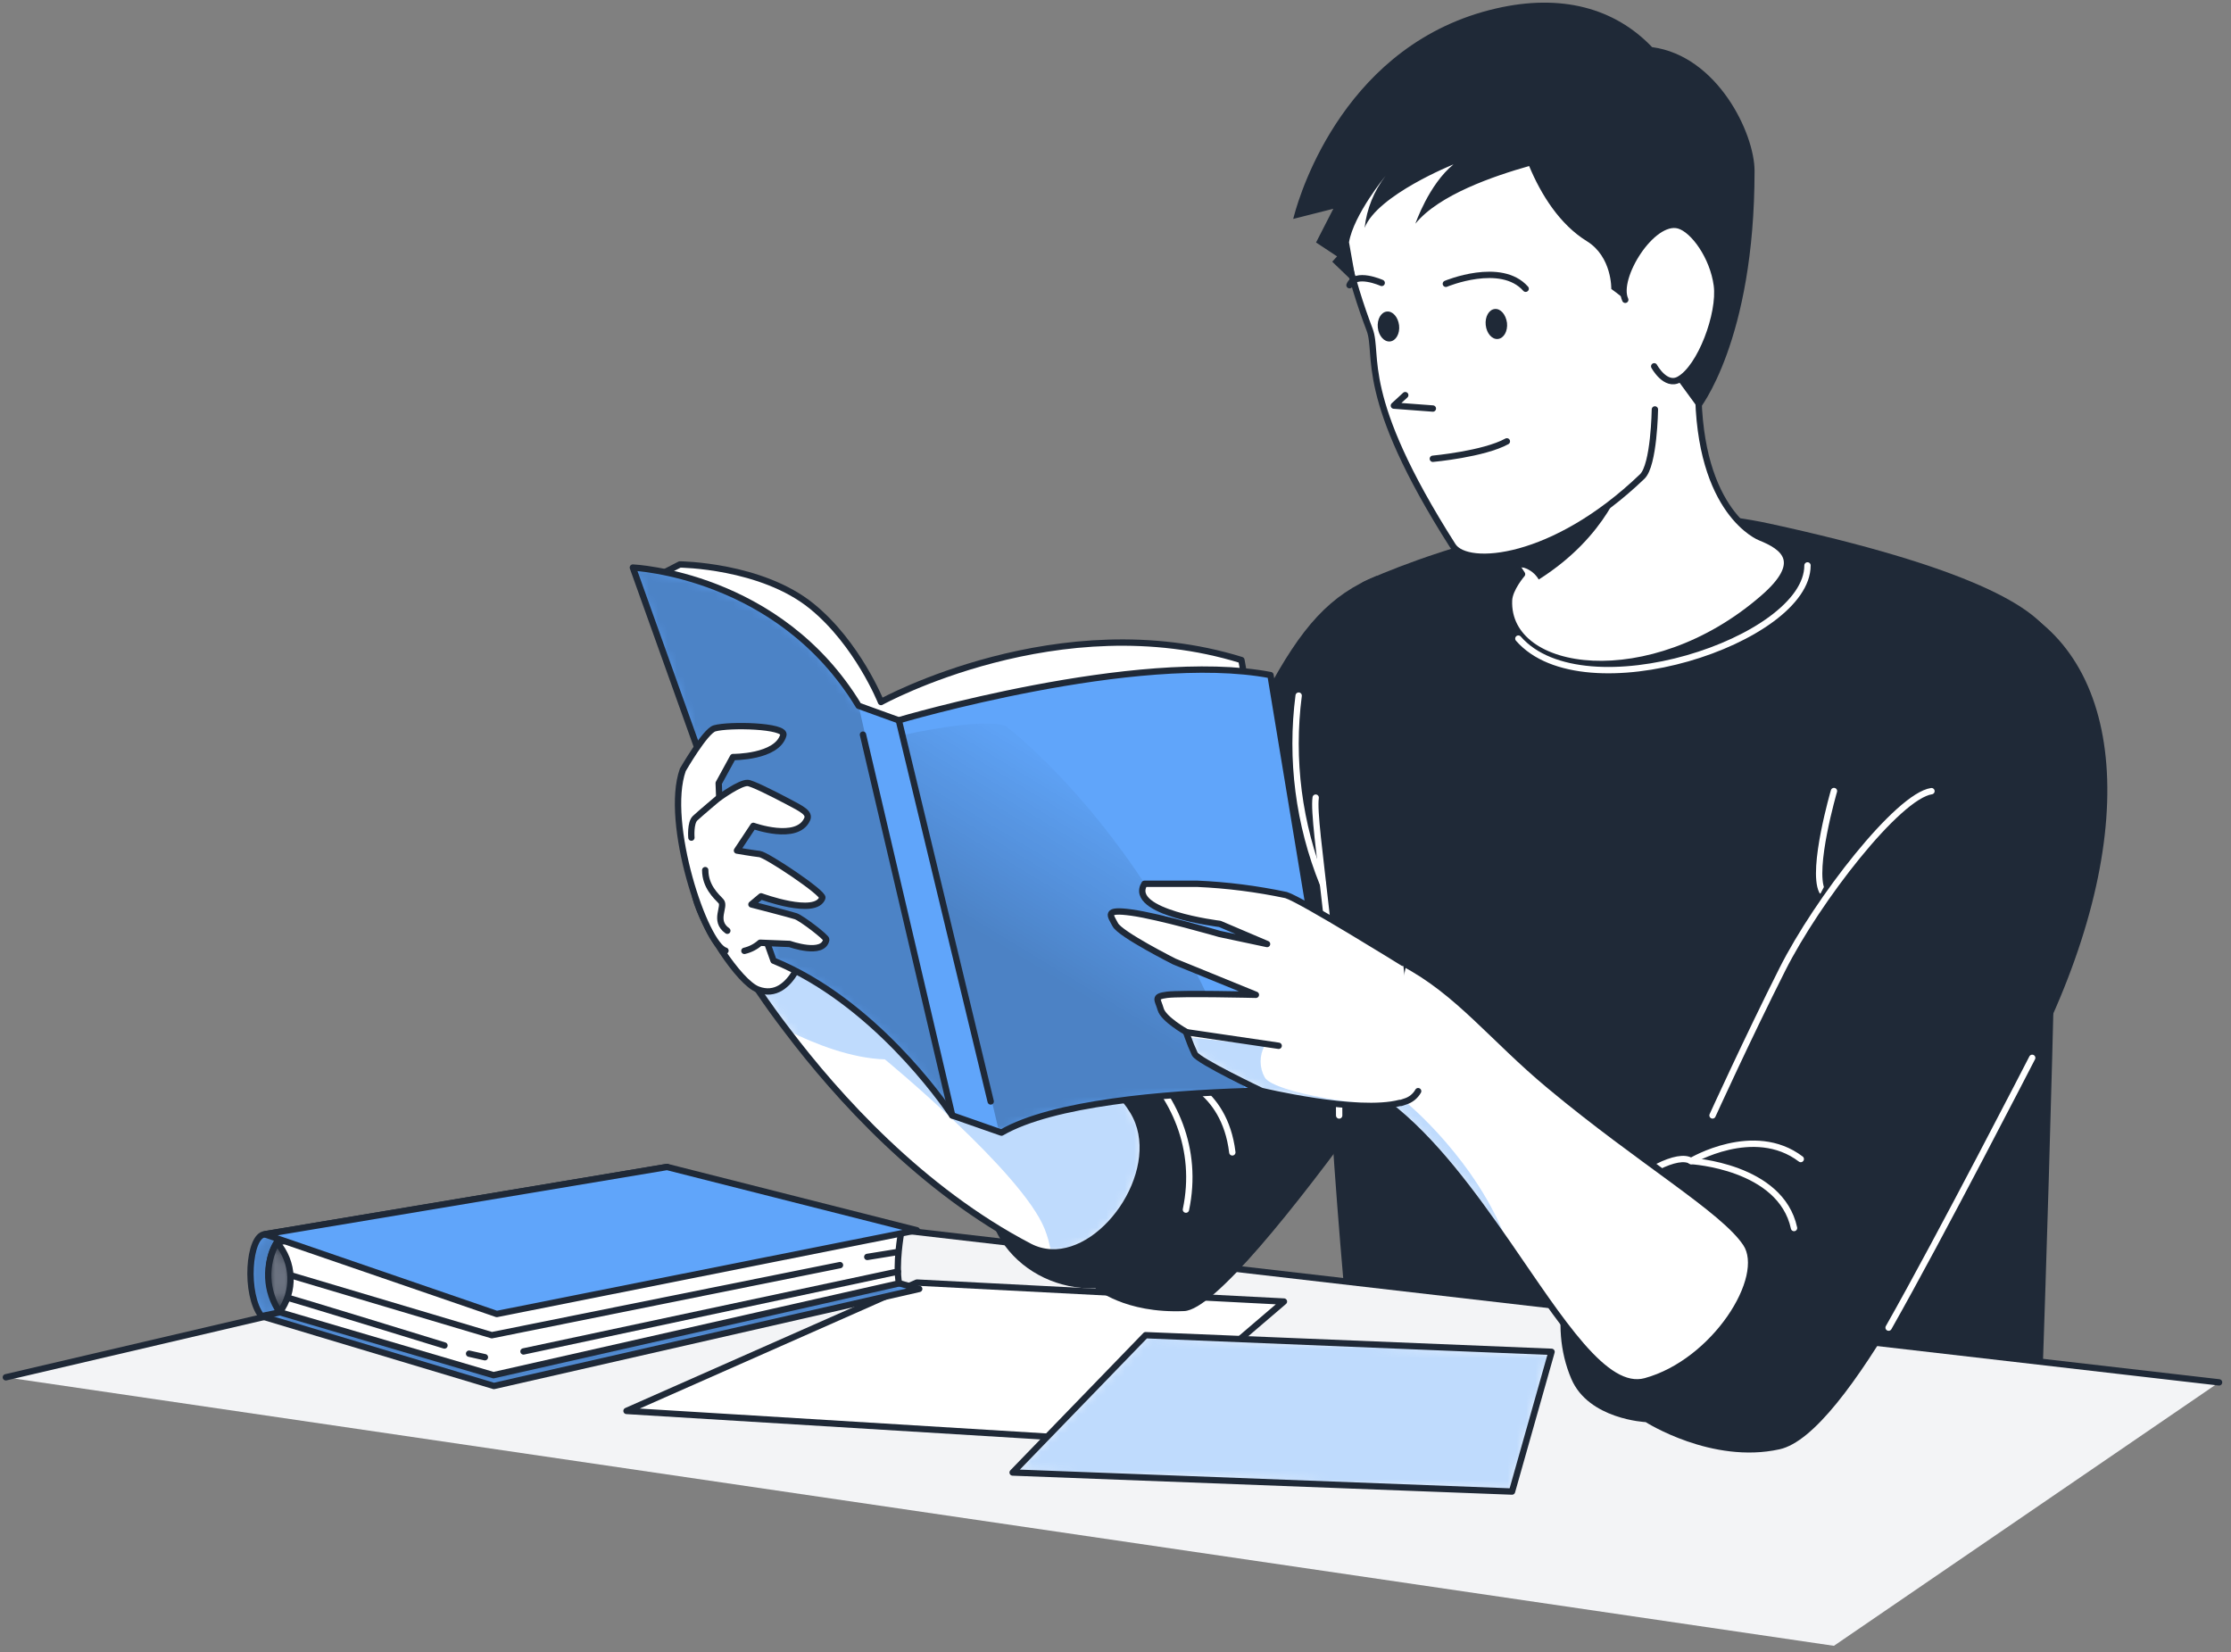 <svg width="239" height="177" viewBox="0 0 239 177" fill="none" xmlns="http://www.w3.org/2000/svg">
    <rect x="0" y="0" width="239" height="177" fill="#808080" stroke="none"/>
    <g id="freepik--Character--inject-2">
        <path id="Vector" d="M218.784 148.073C215.139 151.106 187.062 170.377 146.997 167.269C144.841 149.032 136.62 74.109 145.97 62.359C145.97 62.359 168.655 51.54 189.551 56.083C210.448 60.625 218.58 64.977 220.07 68.744C221.198 71.593 219.587 124.647 218.784 148.073Z" fill="#1F2937"/>
        <path id="Vector_2" d="M188.857 64.087C176.821 74.511 161.317 72.308 161.657 64.304C161.712 63.053 163.051 61.502 163.051 61.502L162.582 60.782L160.542 57.701C159.053 55.396 157.19 52.499 155.891 50.391C154.803 48.596 181.928 31.909 181.928 41.504C181.928 55.022 188.565 57.565 188.565 57.565C191.068 58.572 193.4 60.163 188.857 64.087Z" fill="white" stroke="#1F2937" stroke-width="0.68" stroke-linecap="round" stroke-linejoin="round"/>
        <path id="Vector_3" d="M196.467 84.732C196.467 84.732 194.039 93.056 195.188 95.442" stroke="white" stroke-width="0.68" stroke-linecap="round" stroke-linejoin="round"/>
        <path id="Vector_4" d="M193.631 60.565C193.631 68.595 169.675 76.463 162.657 68.405" stroke="white" stroke-width="0.68" stroke-linecap="round" stroke-linejoin="round"/>
        <path id="Vector_5" d="M173.925 51.297C173.925 51.297 172.32 57.349 164.84 62.075C164.483 61.462 163.907 61.008 163.228 60.803C163.003 60.767 162.774 60.767 162.548 60.803L160.508 57.723C164.378 54.935 173.925 51.297 173.925 51.297Z" fill="#1F2937"/>
        <g id="Vector_6">
            <path d="M177.284 43.857C177.284 43.857 177.202 49.827 175.924 51.044C166.438 60.143 157.163 60.864 155.633 58.463C145.331 42.306 147.765 38.063 146.718 35.295C144.861 30.44 142.583 22.512 143.59 17.711C145.834 6.987 166.03 -1.329 176.665 9.455C181.765 14.617 183.377 25.816 182.302 35.146" fill="white"/>
            <path d="M177.284 43.857C177.284 43.857 177.202 49.827 175.924 51.044C166.438 60.143 157.163 60.864 155.633 58.463C145.331 42.306 147.765 38.063 146.718 35.295C144.861 30.44 142.583 22.512 143.59 17.711C145.834 6.987 166.03 -1.329 176.665 9.455C181.765 14.617 183.377 25.816 182.302 35.146" stroke="#1F2937" stroke-width="0.68" stroke-linecap="round" stroke-linejoin="round"/>
        </g>
        <path id="Vector_7" d="M148.017 30.304C148.017 30.304 145.181 29.032 144.569 30.549" stroke="#1F2937" stroke-width="0.68" stroke-linecap="round" stroke-linejoin="round"/>
        <path id="Vector_8" d="M154.891 30.399C154.891 30.399 160.787 27.93 163.439 30.929" stroke="#1F2937" stroke-width="0.68" stroke-linecap="round" stroke-linejoin="round"/>
        <path id="Vector_9" d="M161.44 34.582C161.535 35.466 161.107 36.234 160.474 36.309C159.842 36.384 159.257 35.711 159.162 34.827C159.067 33.943 159.495 33.167 160.128 33.099C160.76 33.032 161.317 33.698 161.44 34.582Z" fill="#1F2937"/>
        <path id="Vector_10" d="M149.88 34.848C149.982 35.732 149.547 36.507 148.914 36.575C148.282 36.643 147.697 35.983 147.602 35.099C147.507 34.215 147.935 33.44 148.567 33.372C149.2 33.304 149.771 33.964 149.88 34.848Z" fill="#1F2937"/>
        <g id="Vector_11">
            <path d="M150.165 32.52C150.988 33.846 150.539 36.111 149.451 39.218C148.363 42.326 149.322 43.448 153.497 43.761" fill="white"/>
            <path d="M 150.539 42.326 149.322 43.448 153.497 43.761" stroke="#1F2937" stroke-width="0.68" stroke-linecap="round" stroke-linejoin="round"/>
        </g>
        <path id="Vector_12" d="M153.497 49.141C153.497 49.141 158.937 48.644 161.426 47.277" stroke="#1F2937" stroke-width="0.68" stroke-linecap="round" stroke-linejoin="round"/>
        <path id="Vector_13" d="M187.96 18.309C187.96 14.27 183.975 5.981 176.985 5.049C172.966 0.847 167.24 -0.697 160.291 0.901C144.229 4.587 139.34 20.444 138.639 23.069C138.571 23.314 138.537 23.45 138.537 23.45L142.835 22.362L140.985 25.973L143.236 27.462L142.719 28.033L145.331 30.549L144.515 25.952C145.018 22.987 148.431 18.839 148.431 18.839C147.186 20.454 146.409 22.381 146.187 24.409C147.547 20.879 155.707 17.609 155.707 17.609C153.062 19.757 151.627 23.96 151.627 23.96C154.143 20.859 160.039 18.853 163.813 17.785C165.085 20.852 167.104 24.055 169.987 25.83C172.707 27.503 172.612 30.957 172.612 30.957C175.539 32.991 177.695 35.952 178.732 39.362L182.023 43.863C182.023 43.863 187.96 36.581 187.96 18.309Z" fill="#1F2937"/>
        <g id="Vector_14">
            <path d="M174.108 32.113C173.007 29.753 177.005 23.361 179.841 24.15C181.432 24.599 183.513 27.502 183.921 30.549C184.329 33.595 182.173 39.389 179.875 40.647C178.413 41.463 177.209 39.239 177.209 39.239" fill="white"/>
            <path d="M174.108 32.113C173.007 29.753 177.005 23.361 179.841 24.15C181.432 24.599 183.513 27.502 183.921 30.549C184.329 33.595 182.173 39.389 179.875 40.647C178.413 41.463 177.209 39.239 177.209 39.239" stroke="#1F2937" stroke-width="0.68" stroke-linecap="round" stroke-linejoin="round"/>
        </g>
        <g id="Group 5">
            <path id="Vector_15" d="M0.627 147.53L77.46 129.564L237.722 148.074L196.46 176.294L0.627 147.53Z" fill="#F3F4F6"/>
            <g id="Vector_16">
                <path d="M0.627 147.53L77.46 129.564L237.722 148.074" fill="#F3F4F6"/>
                <path d="M0.627 147.53L77.46 129.564L237.722 148.074" stroke="#1F2937" stroke-width="0.68" stroke-linecap="round" stroke-linejoin="round"/>
            </g>
        </g>
        <path id="Vector_17" d="M67.117 151.133L98.22 137.384L137.544 139.417L120.055 154.37L67.117 151.133Z" fill="white" stroke="#1F2937" stroke-width="0.68" stroke-linecap="round" stroke-linejoin="round"/>
        <path id="Vector_18" d="M147.486 61.68C137.511 65.76 135.362 74.933 118.41 111.184C118.41 111.184 110.882 112.727 106.85 121.873C102.817 131.019 109.57 138.241 117.342 137.996C117.342 137.996 120.463 140.716 126.862 140.437C133.261 140.158 161.542 96.883 161.542 96.883L147.486 61.68Z" fill="#1F2937"/>
        <path id="Vector_19" d="M121.381 113.312C125.842 117.283 128.405 123.11 127.045 129.57" stroke="white" stroke-width="0.68" stroke-linecap="round" stroke-linejoin="round"/>
        <path id="Vector_20" d="M125.686 115.223C125.686 115.223 131.166 116.419 132.016 123.437" stroke="white" stroke-width="0.68" stroke-linecap="round" stroke-linejoin="round"/>
        <path id="Vector_21" d="M141.72 94.686C139.13 88.297 138.235 81.347 139.122 74.511" stroke="white" stroke-width="0.68" stroke-linecap="round" stroke-linejoin="round"/>
        <path id="Vector_22" d="M140.945 85.439C140.53 88.294 143.481 103.499 143.461 119.486" stroke="white" stroke-width="0.68" stroke-linecap="round" stroke-linejoin="round"/>
        <path id="Vector_23" d="M215.513 64.686C227.991 70.955 229.474 90.247 217.703 113.312C209.387 129.592 197.908 153.63 190.646 155.241C183.384 156.853 176.298 152.331 176.298 152.331C176.298 152.331 170.178 152.045 168.328 147.693C163.269 135.8 176.128 120.772 181.16 124.369C181.16 124.369 197.317 89.234 200.261 87.017" fill="#1F2937"/>
        <path id="Vector_24" d="M167.172 140.463C165.52 132.256 178.44 122.572 181.16 124.368C181.16 124.368 190.755 124.905 192.189 131.542" stroke="white" stroke-width="0.68" stroke-linecap="round" stroke-linejoin="round"/>
        <path id="Vector_25" d="M202.321 142.212C207.938 132.304 217.703 113.312 217.703 113.312" stroke="white" stroke-width="0.68" stroke-linecap="round" stroke-linejoin="round"/>
        <path id="Vector_26" d="M181.16 124.369C181.16 124.369 187.885 120.343 192.91 124.151" stroke="white" stroke-width="0.68" stroke-linecap="round" stroke-linejoin="round"/>
        <path id="Vector_27" d="M183.458 119.48C183.458 119.48 187.171 111.32 190.938 103.84C194.706 96.359 203.328 85.282 206.912 84.745" stroke="white" stroke-width="0.68" stroke-linecap="round" stroke-linejoin="round"/>
        <path id="Vector_28" d="M112.589 134.147C111.781 134.108 110.992 133.892 110.277 133.515C98.717 127.483 89.727 117.514 84.314 110.361C82.21 107.627 80.273 104.768 78.514 101.799L81.288 89.913C81.288 89.913 83.899 96.713 94.392 103.397C104.884 110.082 117.349 112.285 121.381 119.037C124.951 124.919 118.661 134.439 112.589 134.147Z" fill="white"/>
        <g id="Clip path group">
            <mask id="mask0_267_2848" style="mask-type:luminance" maskUnits="userSpaceOnUse" x="78" y="89" width="45" height="46">
                <g id="freepik--clip-path-2--inject-2">
                    <path id="Vector_29" d="M112.589 134.147C111.781 134.108 110.992 133.892 110.277 133.515C98.717 127.483 89.727 117.514 84.315 110.361C82.21 107.627 80.273 104.768 78.514 101.799L81.289 89.913C81.289 89.913 83.9 96.713 94.392 103.397C104.885 110.082 117.349 112.285 121.381 119.037C124.951 124.919 118.661 134.439 112.589 134.147Z" fill="white"/>
                </g>
            </mask>
            <g mask="url(#mask0_267_2848)">
                <g id="Group">
                    <path id="Vector_30" opacity="0.4" d="M112.589 134.147C112.46 133.287 112.232 132.445 111.909 131.638C109.481 125.559 94.793 113.475 94.793 113.475C91.298 113.366 87.456 111.911 84.328 110.361C82.219 107.627 80.278 104.768 78.514 101.799L81.289 89.913C81.289 89.913 83.9 96.713 94.392 103.397C104.885 110.082 117.349 112.285 121.381 119.037C124.951 124.919 118.661 134.439 112.589 134.147Z" fill="#60A5FA"/>
                </g>
            </g>
        </g>
        <path id="Vector_31" d="M112.589 134.147C111.781 134.108 110.992 133.892 110.277 133.515C98.717 127.483 89.727 117.514 84.314 110.361C82.21 107.627 80.273 104.768 78.514 101.799L81.288 89.913C81.288 89.913 83.899 96.713 94.392 103.397C104.884 110.082 117.349 112.285 121.381 119.037C124.951 124.919 118.661 134.439 112.589 134.147Z" stroke="#1F2937" stroke-width="0.68" stroke-linecap="round" stroke-linejoin="round"/>
        <path id="Vector_32" d="M86.409 101.078C86.409 101.078 84.974 107.416 81.193 105.994C79.153 105.226 75.222 99.133 74.481 96.06L86.409 101.078Z" fill="white" stroke="#1F2937" stroke-width="0.68" stroke-linecap="round" stroke-linejoin="round"/>
        <path id="Vector_33" d="M69.742 62.053L72.829 60.462C72.829 60.462 81.553 60.537 86.966 64.936C91.883 68.935 94.378 75.198 94.378 75.198C94.378 75.198 113.48 64.651 132.989 70.703L140.945 115.046L104.368 117.439L81.54 95.754L69.742 62.053Z" fill="white" stroke="#1F2937" stroke-width="0.68" stroke-linecap="round" stroke-linejoin="round"/>
        <path id="Vector_34" d="M143.461 116.82C143.461 116.82 139.17 116.691 133.431 116.881C124.754 117.153 112.765 118.133 107.285 121.322L107.026 121.233L102.008 119.479L101.906 119.329C100.981 117.969 93.521 107.259 82.866 102.901L67.797 60.795C67.797 60.795 83.437 61.475 91.984 75.605L96.275 77.156C96.275 77.156 121.809 69.594 136.103 72.314L143.461 116.82Z" fill="#60A5FA"/>
        <g id="Clip path group_2">
            <mask id="mask1_267_2848" style="mask-type:luminance" maskUnits="userSpaceOnUse" x="67" y="60" width="77" height="62">
                <g id="freepik--clip-path-3--inject-2">
                    <path id="Vector_35" d="M143.461 116.821C143.461 116.821 139.17 116.692 133.431 116.882C124.754 117.154 112.765 118.133 107.285 121.323L107.026 121.234L102.008 119.48L101.906 119.33C100.981 117.97 93.521 107.26 82.866 102.901L67.797 60.796C67.797 60.796 83.437 61.476 91.984 75.606L96.275 77.157C96.275 77.157 121.809 69.595 136.103 72.315L143.461 116.821Z" fill="white"/>
                </g>
            </mask>
            <g mask="url(#mask1_267_2848)">
                <g id="Group_2">
                    <path id="Vector_36" opacity="0.3" d="M101.906 119.336C100.981 117.976 93.521 107.266 82.866 102.907L67.797 60.802C67.797 60.802 83.437 61.482 91.984 75.612L101.906 119.336Z" fill="black" fill-opacity="0.7"/>
                    <path id="Vector_37" opacity="0.3" d="M133.431 116.88C124.754 117.152 112.765 118.132 107.285 121.321L107.026 121.232L97.003 78.678C97.003 78.678 105.204 76.835 107.727 77.767C107.72 77.781 124.393 90.082 133.431 116.88Z" fill="url(#paint0_linear_267_2848)" fill-opacity="0.7"/>
                </g>
            </g>
        </g>
        <path id="Vector_38" d="M143.461 116.82C143.461 116.82 139.17 116.691 133.431 116.881C124.754 117.153 112.765 118.133 107.285 121.322L107.026 121.233L102.008 119.479L101.906 119.329C100.981 117.969 93.521 107.259 82.866 102.901L67.797 60.795C67.797 60.795 83.437 61.475 91.984 75.605L96.275 77.156C96.275 77.156 121.809 69.594 136.103 72.314L143.461 116.82Z" stroke="#1F2937" stroke-width="0.68" stroke-linecap="round" stroke-linejoin="round"/>
        <path id="Vector_39" d="M96.289 77.163L106.129 117.983" stroke="#1F2937" stroke-width="0.68" stroke-linecap="round" stroke-linejoin="round"/>
        <path id="Vector_40" d="M102.008 119.487L92.447 78.693" stroke="#1F2937" stroke-width="0.68" stroke-linecap="round" stroke-linejoin="round"/>
        <g id="Vector_41">
            <path d="M77.718 101.833C75.535 101.228 71.136 88.11 73.149 82.46C73.149 82.46 75.542 78.305 76.549 78.019C78.072 77.577 84.219 77.706 83.92 78.74C83.24 81.134 78.521 81.093 78.521 81.093L76.991 83.894L77.052 85.438C77.052 85.438 79.275 83.82 80.091 83.867C80.513 83.867 82.689 84.955 84.416 85.866C85.892 86.648 86.796 87.077 86.456 87.784C85.361 90.137 80.703 88.464 80.703 88.464L78.949 91.109C78.949 91.109 80.642 91.402 81.383 91.483C82.125 91.565 88.279 95.665 88.095 96.175C87.367 98.174 81.533 96.012 81.533 96.012L80.499 96.876C80.499 96.876 84.797 97.984 85.259 98.147C85.939 98.399 88.557 100.412 88.517 100.643C88.204 102.411 84.593 101.112 84.593 101.112L81.431 100.983C80.949 101.408 80.37 101.707 79.745 101.853" fill="white"/>
            <path d="M77.718 101.833C75.535 101.228 71.136 88.11 73.149 82.46C73.149 82.46 75.542 78.305 76.549 78.019C78.072 77.577 84.219 77.706 83.92 78.74C83.24 81.134 78.521 81.093 78.521 81.093L76.991 83.894L77.052 85.438C77.052 85.438 79.275 83.82 80.091 83.867C80.513 83.867 82.689 84.955 84.416 85.866C85.892 86.648 86.796 87.077 86.456 87.784C85.361 90.137 80.703 88.464 80.703 88.464L78.949 91.109C78.949 91.109 80.642 91.402 81.383 91.483C82.125 91.565 88.279 95.665 88.095 96.175C87.367 98.174 81.533 96.012 81.533 96.012L80.499 96.876C80.499 96.876 84.797 97.984 85.259 98.147C85.939 98.399 88.557 100.412 88.517 100.643C88.204 102.411 84.593 101.112 84.593 101.112L81.431 100.983C80.949 101.408 80.37 101.707 79.745 101.853" stroke="#1F2937" stroke-width="0.68" stroke-linecap="round" stroke-linejoin="round"/>
        </g>
        <path id="Vector_42" d="M77.025 85.439C77.025 85.439 74.985 87.152 74.461 87.648C73.937 88.145 74.067 89.722 74.067 89.722" stroke="#1F2937" stroke-width="0.68" stroke-linecap="round" stroke-linejoin="round"/>
        <path id="Vector_43" d="M75.549 93.204C75.549 94.931 76.705 95.978 77.235 96.536C77.766 97.094 76.385 98.61 77.915 99.698" stroke="#1F2937" stroke-width="0.68" stroke-linecap="round" stroke-linejoin="round"/>
        <path id="Vector_44" d="M176.271 147.951C171.953 149.127 167.261 141.538 161.535 133.256C157.754 127.816 153.525 122.016 148.663 118.296C148.275 118.004 147.881 117.718 147.486 117.446L150.329 103.166C156.231 106.26 159.89 111.217 166.016 116.31C175.876 124.518 184.614 129.557 187.035 133.188C189.456 136.819 183.669 145.931 176.271 147.951Z" fill="white"/>
        <g id="Clip path group_3">
            <mask id="mask2_267_2848" style="mask-type:luminance" maskUnits="userSpaceOnUse" x="147" y="103" width="41" height="46">
                <g id="freepik--clip-path-4--inject-2">
                    <path id="Vector_45" d="M176.271 147.953C171.953 149.129 167.261 141.54 161.535 133.258C157.754 127.818 153.525 122.018 148.663 118.298C148.275 118.006 147.881 117.72 147.486 117.448L150.329 103.168C156.231 106.262 159.89 111.219 166.016 116.312C175.876 124.52 184.614 129.559 187.035 133.19C189.456 136.821 183.669 145.933 176.271 147.953Z" fill="white"/>
                </g>
            </mask>
            <g mask="url(#mask2_267_2848)">
                <g id="Group_3">
                    <path id="Vector_46" opacity="0.4" d="M161.535 133.251C157.755 127.811 153.525 122.011 148.663 118.291C149.304 118.324 149.944 118.227 150.547 118.006C150.547 118.006 158.231 124.241 161.535 133.251Z" fill="#60A5FA"/>
                </g>
            </g>
        </g>
        <path id="Vector_47" d="M176.271 147.951C171.953 149.127 167.261 141.538 161.535 133.256C157.754 127.816 153.525 122.016 148.663 118.296C148.275 118.004 147.881 117.718 147.486 117.446L150.329 103.166C156.231 106.26 159.89 111.217 166.016 116.31C175.876 124.518 184.614 129.557 187.035 133.188C189.456 136.819 183.669 145.931 176.271 147.951Z" stroke="#1F2937" stroke-width="0.68" stroke-linecap="round" stroke-linejoin="round"/>
        <path id="Vector_48" d="M151.92 116.882C151.624 117.41 151.137 117.804 150.56 117.983C150.406 118.043 150.25 118.096 150.09 118.14H149.961C145.398 119.33 135.13 116.854 135.13 116.854C135.13 116.854 128.405 113.658 127.997 112.904C127.713 112.306 127.461 111.693 127.242 111.068L127.059 110.53C127.059 110.53 124.638 109.17 124.339 108.11C124.04 107.049 123.53 106.75 125.019 106.559C126.508 106.369 134.539 106.559 134.539 106.559L125.801 102.996C125.801 102.996 120.014 100.079 119.477 99.052C118.94 98.025 118.266 97.345 121.224 97.753C124.182 98.161 130.642 100.038 130.642 100.038L135.736 101.119L130.677 98.964C130.677 98.964 120.721 97.76 122.605 94.666H128.256C131.457 94.807 134.641 95.212 137.776 95.876C139.421 96.38 150.301 103.139 150.301 103.139" fill="white"/>
        <g id="Clip path group_4">
            <mask id="mask3_267_2848" style="mask-type:luminance" maskUnits="userSpaceOnUse" x="119" y="94" width="33" height="25">
                <g id="freepik--clip-path-5--inject-2">
                    <path id="Vector_49" d="M151.92 116.884C151.625 117.412 151.138 117.806 150.56 117.985C150.407 118.045 150.25 118.098 150.091 118.142H149.962C145.399 119.332 135.131 116.856 135.131 116.856C135.131 116.856 128.406 113.66 127.998 112.906C127.714 112.307 127.462 111.695 127.243 111.07L127.059 110.532C127.059 110.532 124.639 109.172 124.339 108.112C124.04 107.051 123.53 106.752 125.019 106.561C126.509 106.371 134.539 106.561 134.539 106.561L125.801 102.998C125.801 102.998 120.015 100.081 119.477 99.054C118.94 98.027 118.267 97.347 121.225 97.755C124.183 98.163 130.643 100.04 130.643 100.04L135.736 101.121L130.677 98.966C130.677 98.966 120.722 97.762 122.605 94.668H128.256C131.457 94.809 134.641 95.214 137.776 95.878C139.422 96.382 150.302 103.141 150.302 103.141" fill="white"/>
                </g>
            </mask>
            <g mask="url(#mask3_267_2848)">
                <g id="Group_4">
                    <path id="Vector_50" opacity="0.4" d="M149.948 118.168C145.385 119.358 135.117 116.882 135.117 116.882C135.117 116.882 128.392 113.686 127.984 112.932C127.7 112.334 127.448 111.721 127.229 111.096L135.484 112C135.195 112.52 135.044 113.105 135.044 113.7C135.044 114.295 135.195 114.88 135.484 115.4C136.402 117.052 146.861 118.725 149.948 118.168Z" fill="#60A5FA"/>
                </g>
            </g>
        </g>
        <path id="Vector_51" d="M151.92 116.882C151.624 117.41 151.137 117.804 150.56 117.983C150.406 118.043 150.25 118.096 150.09 118.14H149.961C145.398 119.33 135.13 116.854 135.13 116.854C135.13 116.854 128.405 113.658 127.997 112.904C127.713 112.306 127.461 111.693 127.242 111.068L127.059 110.53C127.059 110.53 124.638 109.17 124.339 108.11C124.04 107.049 123.53 106.75 125.019 106.559C126.508 106.369 134.539 106.559 134.539 106.559L125.801 102.996C125.801 102.996 120.014 100.079 119.477 99.052C118.94 98.025 118.266 97.345 121.224 97.753C124.182 98.161 130.642 100.038 130.642 100.038L135.736 101.119L130.677 98.964C130.677 98.964 120.721 97.76 122.605 94.666H128.256C131.457 94.807 134.641 95.212 137.776 95.876C139.421 96.38 150.301 103.139 150.301 103.139" stroke="#1F2937" stroke-width="0.68" stroke-linecap="round" stroke-linejoin="round"/>
        <path id="Vector_52" d="M127.046 110.558L136.98 112.02" stroke="#1F2937" stroke-width="0.68" stroke-linecap="round" stroke-linejoin="round"/>
        <path id="Vector_53" d="M28.01 140.981L52.912 148.461L98.472 138.063C98.472 138.063 70.646 130.162 70.388 130.359C70.129 130.556 28.01 140.981 28.01 140.981Z" fill="#60A5FA"/>
        <g id="Clip path group_5">
            <mask id="mask4_267_2848" style="mask-type:luminance" maskUnits="userSpaceOnUse" x="28" y="130" width="71" height="19">
                <g id="freepik--clip-path-6--inject-2">
                    <path id="Vector_54" d="M28.01 140.982L52.912 148.462L98.472 138.064C98.472 138.064 70.646 130.163 70.388 130.36C70.129 130.557 28.01 140.982 28.01 140.982Z" fill="white"/>
                </g>
            </mask>
            <g mask="url(#mask4_267_2848)">
                <g id="Group_5">
                    <path id="Vector_55" opacity="0.3" d="M28.01 140.982L52.912 148.462L98.472 138.064C98.472 138.064 70.646 130.163 70.388 130.36C70.129 130.557 28.01 140.982 28.01 140.982Z" fill="black" fill-opacity="0.7"/>
                </g>
            </g>
        </g>
        <path id="Vector_56" d="M28.01 140.981L52.912 148.461L98.472 138.063C98.472 138.063 70.646 130.162 70.388 130.359C70.129 130.556 28.01 140.981 28.01 140.981Z" stroke="#1F2937" stroke-width="0.68" stroke-linecap="round" stroke-linejoin="round"/>
        <path id="Vector_57" d="M28.371 132.209C26.623 132.331 26.188 138.628 28.01 140.981L68.239 132.631L71.462 125.001L28.371 132.209Z" fill="#60A5FA"/>
        <g id="Clip path group_6">
            <mask id="mask5_267_2848" style="mask-type:luminance" maskUnits="userSpaceOnUse" x="26" y="125" width="46" height="16">
                <g id="freepik--clip-path-7--inject-2">
                    <path id="Vector_58" d="M28.371 132.209C26.623 132.331 26.188 138.628 28.011 140.981L68.24 132.631L71.463 125.001L28.371 132.209Z" fill="white"/>
                </g>
            </mask>
            <g mask="url(#mask5_267_2848)">
                <g id="Group_6">
                    <path id="Vector_59" opacity="0.3" d="M28.371 132.209C26.623 132.331 26.188 138.628 28.011 140.981L68.24 132.631L71.463 125.001L28.371 132.209Z" fill="black" fill-opacity="0.7"/>
                </g>
            </g>
        </g>
        <path id="Vector_60" d="M28.371 132.209C26.623 132.331 26.188 138.628 28.01 140.981L68.239 132.631L71.462 125.001L28.371 132.209Z" stroke="#1F2937" stroke-width="0.68" stroke-linecap="round" stroke-linejoin="round"/>
        <path id="Vector_61" d="M96.52 132.12C96.52 132.12 95.922 135.431 96.309 137.471L52.864 147.304L29.962 140.559C29.962 140.559 27.582 136.349 29.656 133.079L71.503 125.973L96.52 132.12Z" fill="white" stroke="#1F2937" stroke-width="0.68" stroke-linecap="round" stroke-linejoin="round"/>
        <path id="Vector_62" d="M28.37 132.209L71.462 125.001L98.22 131.781L53.218 140.75L28.37 132.209Z" fill="#60A5FA" stroke="#1F2937" stroke-width="0.68" stroke-linecap="round" stroke-linejoin="round"/>
        <path id="Vector_63" d="M29.901 136.235L52.687 143.022L89.985 135.515" stroke="#1F2937" stroke-width="0.68" stroke-linecap="round" stroke-linejoin="round"/>
        <path id="Vector_64" d="M96.187 136.207L56.081 144.761" stroke="#1F2937" stroke-width="0.68" stroke-linecap="round" stroke-linejoin="round"/>
        <path id="Vector_65" d="M30.438 138.907C30.785 138.941 47.614 144.123 47.614 144.123" stroke="#1F2937" stroke-width="0.68" stroke-linecap="round" stroke-linejoin="round"/>
        <path id="Vector_66" d="M92.909 134.637L96.099 134.12" stroke="#1F2937" stroke-width="0.68" stroke-linecap="round" stroke-linejoin="round"/>
        <path id="Vector_67" d="M51.946 145.381L50.253 145" stroke="#1F2937" stroke-width="0.68" stroke-linecap="round" stroke-linejoin="round"/>
        <path id="Vector_68" d="M29.656 133.08C30.547 134.107 31.063 135.407 31.119 136.766C31.175 138.126 30.767 139.463 29.962 140.56C29.217 139.466 28.793 138.186 28.739 136.864C28.685 135.542 29.003 134.231 29.656 133.08Z" fill="#1F2937"/>
        <g id="Clip path group_7">
            <mask id="mask6_267_2848" style="mask-type:luminance" maskUnits="userSpaceOnUse" x="28" y="133" width="4" height="8">
                <g id="freepik--clip-path-8--inject-2">
                    <path id="Vector_69" d="M29.656 133.08C30.547 134.107 31.063 135.407 31.119 136.766C31.175 138.126 30.767 139.463 29.962 140.56C29.217 139.466 28.793 138.186 28.739 136.864C28.685 135.542 29.003 134.231 29.656 133.08Z" fill="white"/>
                </g>
            </mask>
            <g mask="url(#mask6_267_2848)">
                <g id="Group_7">
                    <path id="Vector_70" d="M29.656 133.08C30.547 134.107 31.063 135.407 31.119 136.766C31.175 138.126 30.767 139.463 29.962 140.56C29.217 139.466 28.793 138.186 28.739 136.864C28.685 135.542 29.003 134.231 29.656 133.08Z" fill="#6B7280"/>
                </g>
            </g>
        </g>
        <path id="Vector_71" d="M29.656 133.08C30.547 134.107 31.063 135.407 31.119 136.766C31.175 138.126 30.767 139.463 29.962 140.56C29.217 139.466 28.793 138.186 28.739 136.864C28.685 135.542 29.003 134.231 29.656 133.08Z" stroke="#1F2937" stroke-width="0.68" stroke-linecap="round" stroke-linejoin="round"/>
        <path id="Vector_72" d="M122.727 143.021L166.213 144.802L161.977 159.769L108.481 157.729L122.727 143.021Z" fill="white"/>
        <g id="Clip path group_8">
            <mask id="mask7_267_2848" style="mask-type:luminance" maskUnits="userSpaceOnUse" x="108" y="143" width="59" height="17">
                <g id="freepik--clip-path-9--inject-2">
                    <path id="Vector_73" d="M122.728 143.02L166.214 144.801L161.977 159.768L108.482 157.728L122.728 143.02Z" fill="white"/>
                </g>
            </mask>
            <g mask="url(#mask7_267_2848)">
                <g id="Group_8">
                    <path id="Vector_74" opacity="0.4" d="M122.728 143.02L166.214 144.801L161.977 159.768L108.482 157.728L122.728 143.02Z" fill="#60A5FA"/>
                </g>
            </g>
        </g>
        <path id="Vector_75" d="M122.727 143.021L166.213 144.802L161.977 159.769L108.481 157.729L122.727 143.021Z" stroke="#1F2937" stroke-width="0.68" stroke-linecap="round" stroke-linejoin="round"/>
    </g>
    <defs>
        <linearGradient id="paint0_linear_267_2848" x1="112" y1="81.498" x2="102" y2="97.998" gradientUnits="userSpaceOnUse">
            <stop stop-opacity="0.1"/>
            <stop offset="1"/>
        </linearGradient>
    </defs>
</svg>